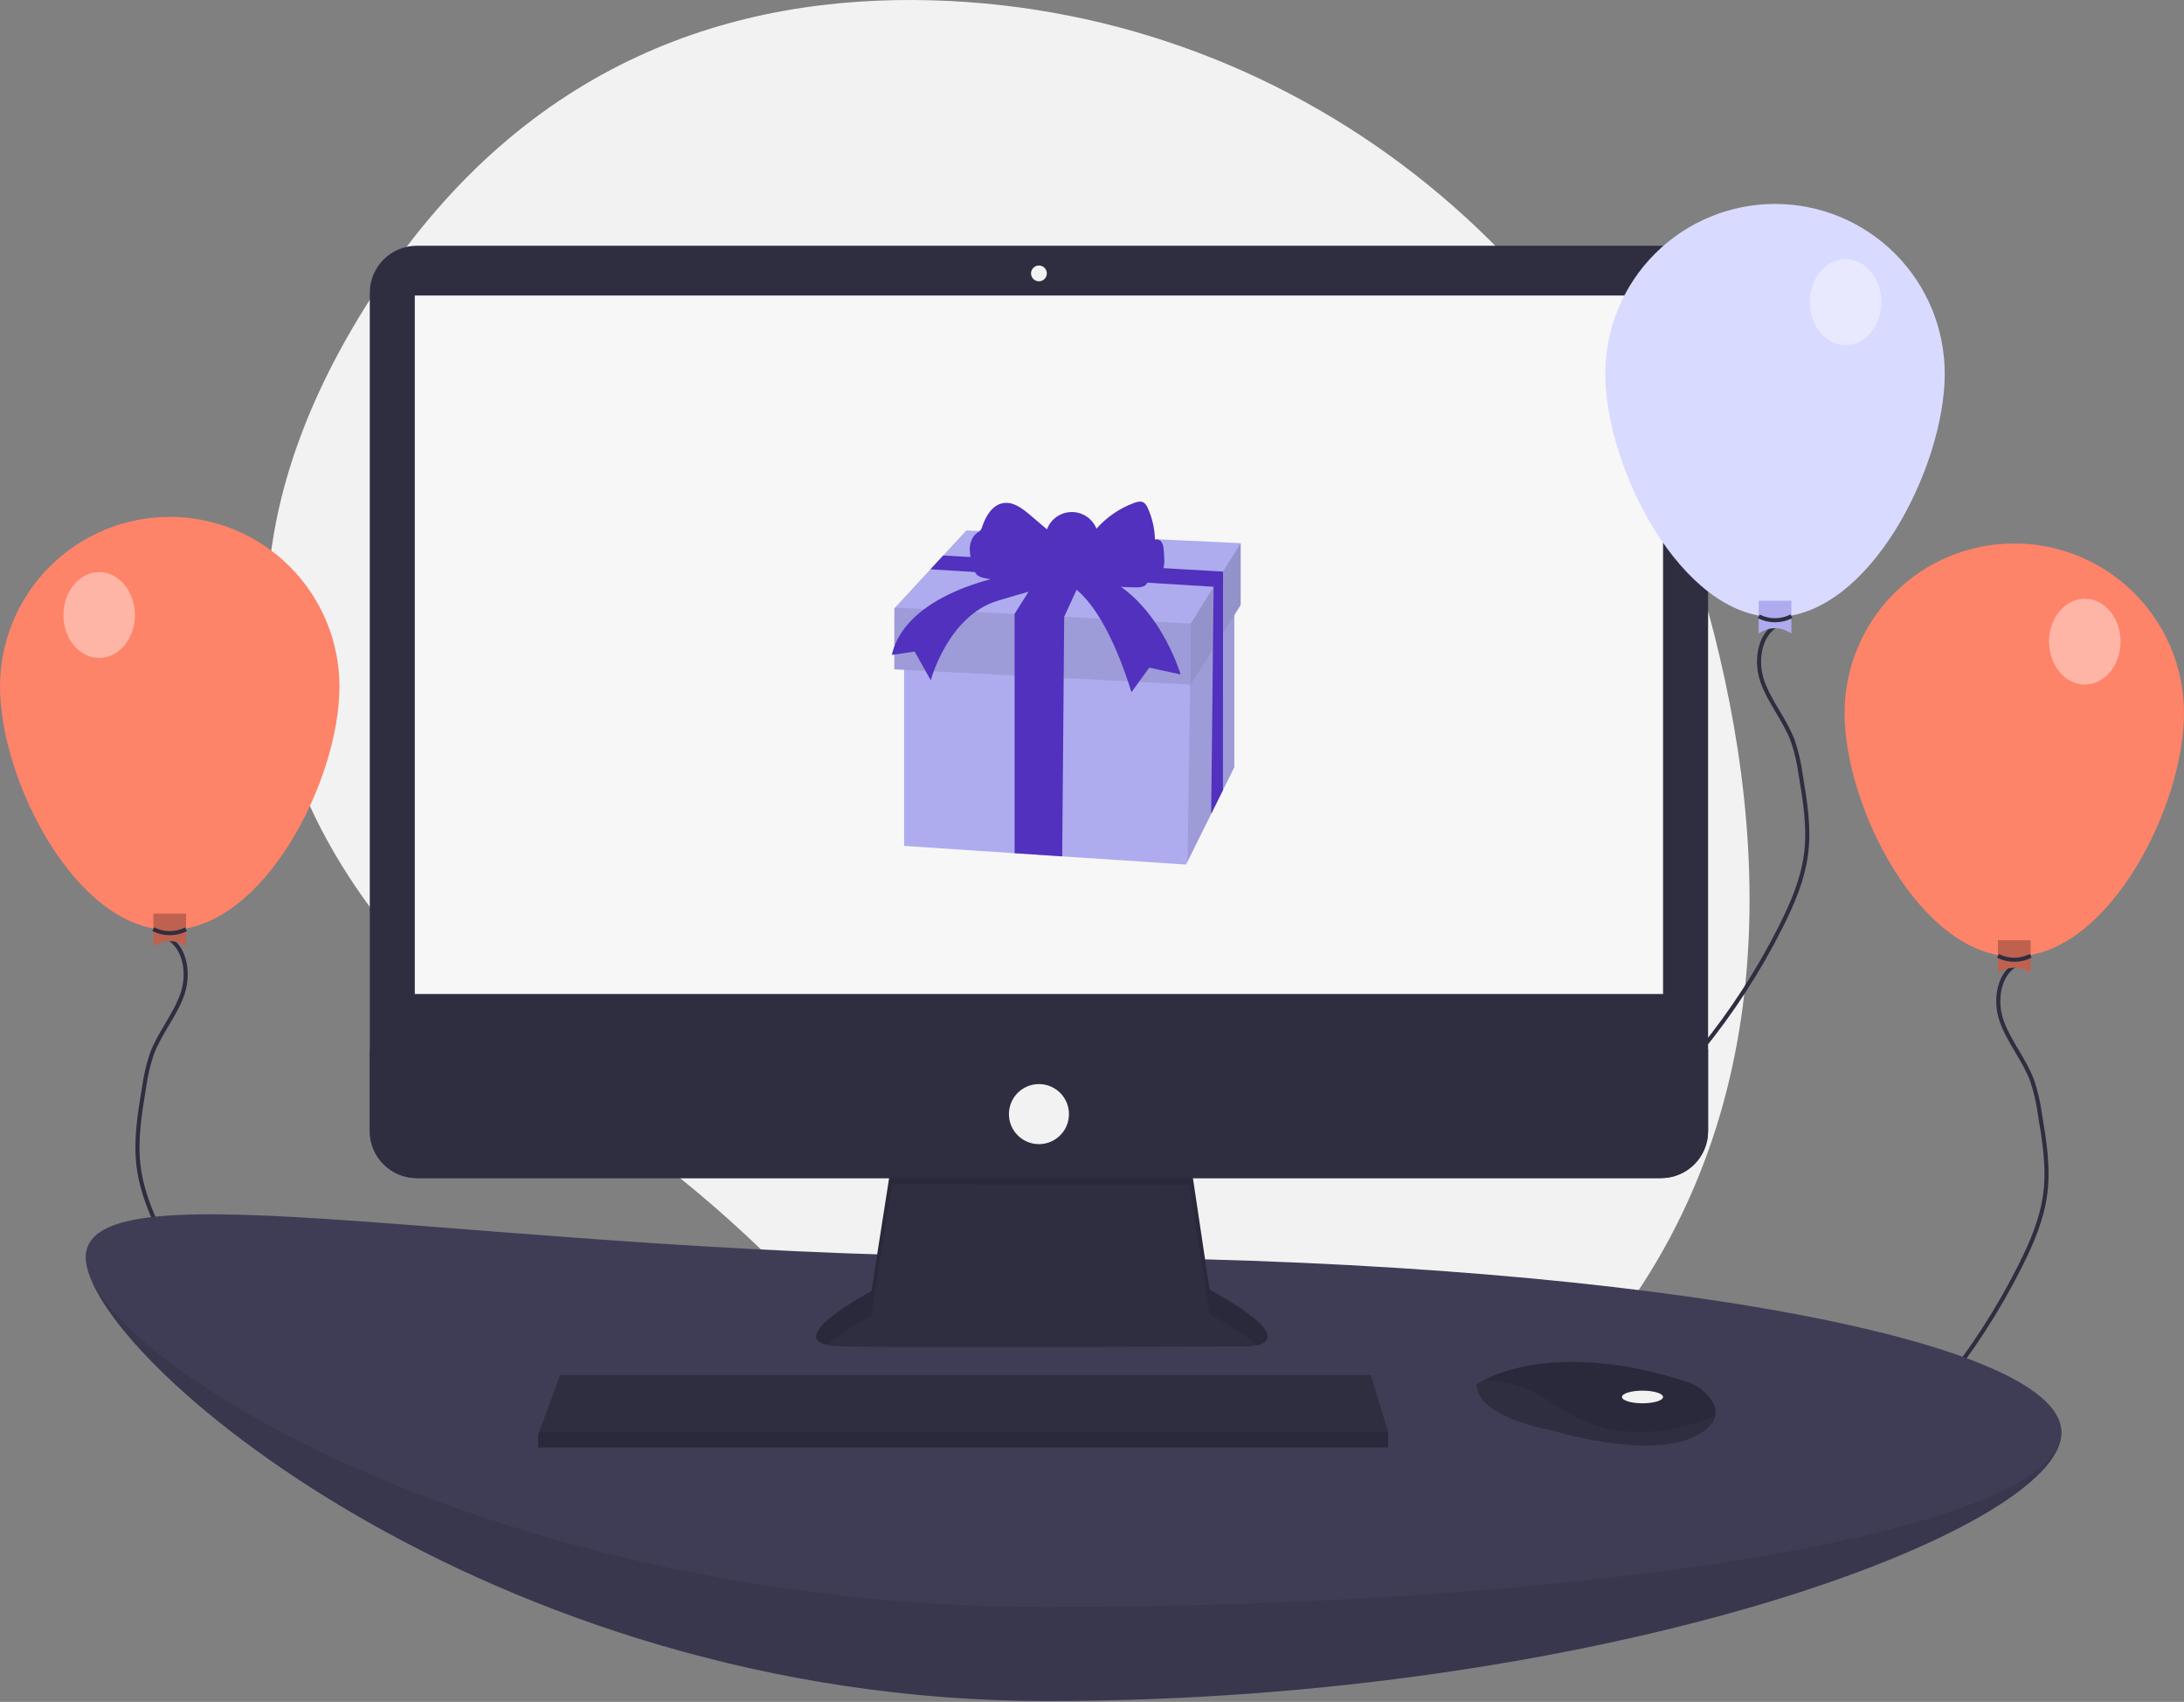 <svg width="566" height="441" viewBox="0 0 566 441" fill="none" xmlns="http://www.w3.org/2000/svg">
<rect x="0" y="0" width="566" height="441" fill="#808080" stroke="none"/>
<g clip-path="url(#clip0)">
<path d="M444.156 163.963C420.352 70.361 338.101 2.793 241.557 0.082C190.517 -1.35 136.809 15.577 97.705 74.814C27.803 180.705 102.001 253.878 153.729 288.649C178.721 305.482 201.239 325.721 220.633 348.781C255.573 390.245 322.792 441.768 402.846 361.039C460.869 302.526 460.011 226.312 444.156 163.963Z" fill="#F2F2F2"/>
<path d="M566.001 184.805C566.001 209.099 546.308 247.871 522.014 247.871C497.721 247.871 478.027 209.099 478.027 184.805C478.027 173.139 482.662 161.951 490.911 153.702C499.16 145.453 510.348 140.819 522.014 140.819C533.68 140.819 544.868 145.453 553.118 153.702C561.367 161.951 566.001 173.139 566.001 184.805Z" fill="#FD8369"/>
<path d="M523.64 249.435C518.112 251.338 516.789 258.876 518.69 264.405C520.592 269.933 524.619 274.519 526.645 280.003C527.57 282.768 528.233 285.615 528.627 288.504C529.785 295.383 530.946 302.384 530.054 309.303C529.208 315.866 526.548 322.054 523.582 327.969C517.836 339.423 510.848 350.209 502.742 360.133" stroke="#2F2E41" stroke-width="1.06"/>
<path d="M526.253 252.111C523.426 250.297 520.6 250.297 517.773 252.111V243.631H526.253V252.111Z" fill="#BE624F"/>
<path d="M517.797 247.692C519.114 248.359 520.572 248.703 522.048 248.697C523.525 248.691 524.979 248.335 526.291 247.657" stroke="#2F2E41" stroke-width="1.06"/>
<path opacity="0.4" d="M540.294 177.386C545.416 177.386 549.568 172.403 549.568 166.257C549.568 160.11 545.416 155.128 540.294 155.128C535.172 155.128 531.02 160.11 531.02 166.257C531.02 172.403 535.172 177.386 540.294 177.386Z" fill="white"/>
<path d="M0 177.916C0 202.209 19.694 240.982 43.987 240.982C68.28 240.982 87.974 202.209 87.974 177.916C87.974 166.25 83.34 155.062 75.09 146.813C66.841 138.564 55.653 133.929 43.987 133.929C32.321 133.929 21.133 138.564 12.883 146.813C4.634 155.062 0 166.25 0 177.916Z" fill="#FD8369"/>
<path d="M42.355 242.546C47.882 244.449 49.206 251.987 47.304 257.515C45.403 263.044 41.376 267.629 39.35 273.113C38.425 275.879 37.762 278.725 37.367 281.615C36.21 288.494 35.049 295.494 35.941 302.413C36.787 308.977 39.446 315.165 42.413 321.08C48.158 332.533 55.147 343.32 63.253 353.244" stroke="#2F2E41" stroke-width="1.06"/>
<path d="M39.75 245.221C42.577 243.407 45.403 243.407 48.229 245.221V236.742H39.75V245.221Z" fill="#BE624F"/>
<path d="M48.206 240.802C46.888 241.469 45.431 241.814 43.954 241.808C42.477 241.802 41.023 241.445 39.711 240.767" stroke="#2F2E41" stroke-width="1.06"/>
<path opacity="0.4" d="M25.704 170.496C30.826 170.496 34.978 165.514 34.978 159.367C34.978 153.221 30.826 148.238 25.704 148.238C20.582 148.238 16.43 153.221 16.43 159.367C16.43 165.514 20.582 170.496 25.704 170.496Z" fill="white"/>
<path d="M534.202 371.352C534.202 396.377 416.515 440.777 271.34 440.777C126.166 440.777 22.258 350.801 22.258 325.776C22.258 300.751 126.166 350.154 271.34 350.154C416.515 350.154 534.202 346.327 534.202 371.352Z" fill="#3F3D56"/>
<path opacity="0.1" d="M534.202 371.352C534.202 396.377 416.515 440.777 271.34 440.777C126.166 440.777 22.258 350.801 22.258 325.776C22.258 300.751 126.166 350.154 271.34 350.154C416.515 350.154 534.202 346.327 534.202 371.352Z" fill="black"/>
<path d="M534.202 371.087C534.202 396.112 416.515 416.399 271.34 416.399C126.166 416.399 22.258 350.801 22.258 325.776C22.258 300.751 126.166 325.776 271.34 325.776C416.515 325.776 534.202 346.062 534.202 371.087Z" fill="#3F3D56"/>
<path d="M231.162 300.566L225.839 334.553C225.839 334.553 199.632 348.476 218.058 348.885C236.485 349.295 323.296 348.885 323.296 348.885C323.296 348.885 340.085 348.885 313.468 334.144L308.145 298.519L231.162 300.566Z" fill="#2F2E41"/>
<path opacity="0.1" d="M214.354 348.516C218.539 344.792 225.841 340.913 225.841 340.913L231.164 306.925L308.147 306.998L313.471 340.503C319.677 343.941 323.522 346.576 325.772 348.597C329.19 347.817 332.926 344.919 313.471 334.143L308.147 298.518L231.164 300.566L225.841 334.553C225.841 334.553 203.819 346.253 214.354 348.516Z" fill="black"/>
<path d="M430.471 63.679H108.026C101.292 63.679 95.832 69.139 95.832 75.873V293.08C95.832 299.815 101.292 305.275 108.026 305.275H430.471C437.206 305.275 442.665 299.815 442.665 293.08V75.873C442.665 69.139 437.206 63.679 430.471 63.679Z" fill="#2F2E41"/>
<path d="M430.993 76.578H107.5V257.57H430.993V76.578Z" fill="#F7F7F7"/>
<path d="M269.247 72.892C270.377 72.892 271.294 71.976 271.294 70.845C271.294 69.714 270.377 68.798 269.247 68.798C268.116 68.798 267.199 69.714 267.199 70.845C267.199 71.976 268.116 72.892 269.247 72.892Z" fill="#F2F2F2"/>
<path d="M442.665 271.902V293.08C442.666 294.682 442.35 296.268 441.738 297.747C441.125 299.227 440.227 300.571 439.094 301.704C437.962 302.836 436.617 303.734 435.138 304.347C433.658 304.96 432.072 305.275 430.471 305.275H108.026C106.425 305.275 104.839 304.96 103.36 304.347C101.88 303.734 100.536 302.836 99.403 301.704C98.271 300.571 97.373 299.227 96.76 297.747C96.147 296.268 95.832 294.682 95.832 293.08V271.902H442.665Z" fill="#2F2E41"/>
<path d="M359.744 370.997V375.092H139.441V371.816L139.745 370.997L145.174 356.256H355.24L359.744 370.997Z" fill="#2F2E41"/>
<path d="M444.524 366.988C444.123 368.704 442.608 370.514 439.185 372.226C426.9 378.368 401.922 370.588 401.922 370.588C401.922 370.588 382.676 367.312 382.676 358.713C383.216 358.343 383.78 358.007 384.363 357.709C389.528 354.977 406.652 348.234 437.016 357.995C439.253 358.697 441.251 360.006 442.788 361.777C444.018 363.218 444.983 365.045 444.524 366.988Z" fill="#2F2E41"/>
<path opacity="0.1" d="M444.525 366.988C429.488 372.75 416.086 373.18 402.331 363.626C395.395 358.811 389.093 357.619 384.363 357.709C389.528 354.977 406.653 348.234 437.017 357.995C439.253 358.697 441.252 360.006 442.788 361.777C444.019 363.218 444.983 365.045 444.525 366.988Z" fill="black"/>
<path d="M425.671 363.626C428.611 363.626 430.994 362.893 430.994 361.989C430.994 361.084 428.611 360.351 425.671 360.351C422.731 360.351 420.348 361.084 420.348 361.989C420.348 362.893 422.731 363.626 425.671 363.626Z" fill="#F2F2F2"/>
<path d="M269.249 296.471C273.546 296.471 277.029 292.988 277.029 288.691C277.029 284.394 273.546 280.911 269.249 280.911C264.952 280.911 261.469 284.394 261.469 288.691C261.469 292.988 264.952 296.471 269.249 296.471Z" fill="#F2F2F2"/>
<path opacity="0.1" d="M359.744 370.997V375.092H139.441V371.816L139.745 370.997H359.744Z" fill="black"/>
<path d="M461.636 161.461C456.109 163.365 454.785 170.903 456.687 176.431C458.588 181.96 462.615 186.545 464.641 192.029C465.566 194.795 466.229 197.641 466.623 200.53C467.781 207.41 468.942 214.41 468.05 221.329C467.204 227.892 464.545 234.08 461.578 239.996C455.833 251.449 448.844 262.236 440.738 272.16" stroke="#2F2E41" stroke-width="1.06"/>
<path d="M503.993 96.832C503.993 121.125 484.3 159.897 460.006 159.897C435.713 159.897 416.02 121.125 416.02 96.832C416.02 85.166 420.654 73.977 428.903 65.728C437.152 57.479 448.34 52.845 460.006 52.845C471.672 52.845 482.861 57.479 491.11 65.728C499.359 73.977 503.993 85.166 503.993 96.832Z" fill="#D8DBFF"/>
<path d="M464.249 164.137C461.422 162.323 458.596 162.323 455.77 164.137V155.657H464.249V164.137Z" fill="#AEACEF"/>
<path d="M455.793 159.718C457.111 160.385 458.568 160.729 460.044 160.723C461.521 160.717 462.975 160.361 464.288 159.683" stroke="#2F2E41" stroke-width="1.06"/>
<path opacity="0.4" d="M478.29 89.412C483.412 89.412 487.564 84.43 487.564 78.283C487.564 72.136 483.412 67.154 478.29 67.154C473.168 67.154 469.016 72.136 469.016 78.283C469.016 84.43 473.168 89.412 478.29 89.412Z" fill="white"/>
<path d="M319.889 152.922V198.788L307.764 223.251V223.253L307.379 224.025L275.28 221.906L262.94 221.089L234.301 219.197V164.334L262.94 165.141L275.747 165.503L308.148 166.418L319.889 152.922Z" fill="#AEACEF"/>
<path opacity="0.1" d="M319.887 155.628V198.788L316.924 204.764V204.766L313.886 210.891V210.893L307.762 223.25L308.446 177.384L308.585 168.132L314.409 161.689V161.687L316.948 158.878L319.887 155.628Z" fill="black"/>
<path d="M321.535 140.742V156.762L319.889 159.385L316.948 164.07L314.343 168.22L308.587 177.391L308.449 177.384L231.777 173.441V157.64L231.971 157.432L241.124 147.523L244.438 143.937L250.431 137.45L321.535 140.742Z" fill="#AEACEF"/>
<path opacity="0.1" d="M308.587 161.59V177.391L231.777 173.441V157.64L231.971 157.432L308.587 161.59Z" fill="black"/>
<path opacity="0.15" d="M321.534 140.742V156.762L308.586 177.391V161.59L321.534 140.742Z" fill="black"/>
<path d="M316.958 148.113L316.951 158.878L316.949 164.07L316.927 204.764V204.766L313.889 210.891L314.344 168.22L314.412 161.689V161.687L314.515 152.046L241.125 147.523L244.438 143.937L316.958 148.113Z" fill="#5131BD"/>
<path d="M280.937 148.642L275.795 159.81L275.748 165.503L275.281 221.905L262.941 221.089V159.067L269.525 148.642H280.937Z" fill="#5131BD"/>
<path d="M264.006 149.394C261.035 150.382 257.842 150.494 254.809 149.717C254.218 149.602 253.664 149.346 253.195 148.969C252.691 148.411 252.346 147.728 252.197 146.992C251.661 145.469 251.364 143.873 251.316 142.259C251.353 140.648 251.97 138.967 253.284 138.035C253.551 137.873 253.802 137.685 254.031 137.473C254.306 137.127 254.503 136.727 254.61 136.298C255.509 133.617 257.252 130.785 260.048 130.355C262.627 129.959 264.975 131.761 266.962 133.452L271.324 137.164C271.808 135.863 272.674 134.739 273.809 133.939C274.943 133.139 276.293 132.701 277.681 132.682C279.069 132.663 280.43 133.064 281.586 133.833C282.742 134.602 283.638 135.702 284.158 136.989C286.801 134.012 290.132 131.726 293.861 130.331C294.688 130.023 295.658 129.772 296.412 130.231C296.877 130.574 297.23 131.048 297.427 131.592C298.614 134.191 299.258 137.006 299.318 139.862C299.623 139.758 299.954 139.758 300.258 139.864C300.563 139.969 300.824 140.172 301 140.443C301.338 140.993 301.53 141.62 301.559 142.266C301.676 143.263 301.734 144.266 301.733 145.269C301.733 146.328 301.635 147.471 300.945 148.274C300.053 149.311 298.514 149.421 297.147 149.454C297.805 150.038 297.484 151.215 296.756 151.709C296.027 152.204 295.085 152.213 294.205 152.205C290.811 152.172 287.201 152.075 284.378 150.191C283.264 149.447 282.33 148.457 281.212 147.717C278.473 145.904 275.034 145.818 271.864 145.968C269.002 146.103 266.73 148.481 264.006 149.394Z" fill="#5131BD"/>
<path d="M263.381 148.642C263.381 148.642 235.071 152.593 231.121 169.71L237.046 168.832L241.216 176.294C241.216 176.294 245.605 159.615 258.553 155.665C271.501 151.715 276.11 151.056 276.11 151.056C276.11 151.056 285.107 153.251 293.227 179.366L297.836 173.002L305.955 174.758C305.955 174.758 300.03 154.348 284.01 148.642L263.381 148.642Z" fill="#5131BD"/>
</g>
<defs>
<clipPath id="clip0">
<rect width="566" height="440.777" fill="white"/>
</clipPath>
</defs>
</svg>
